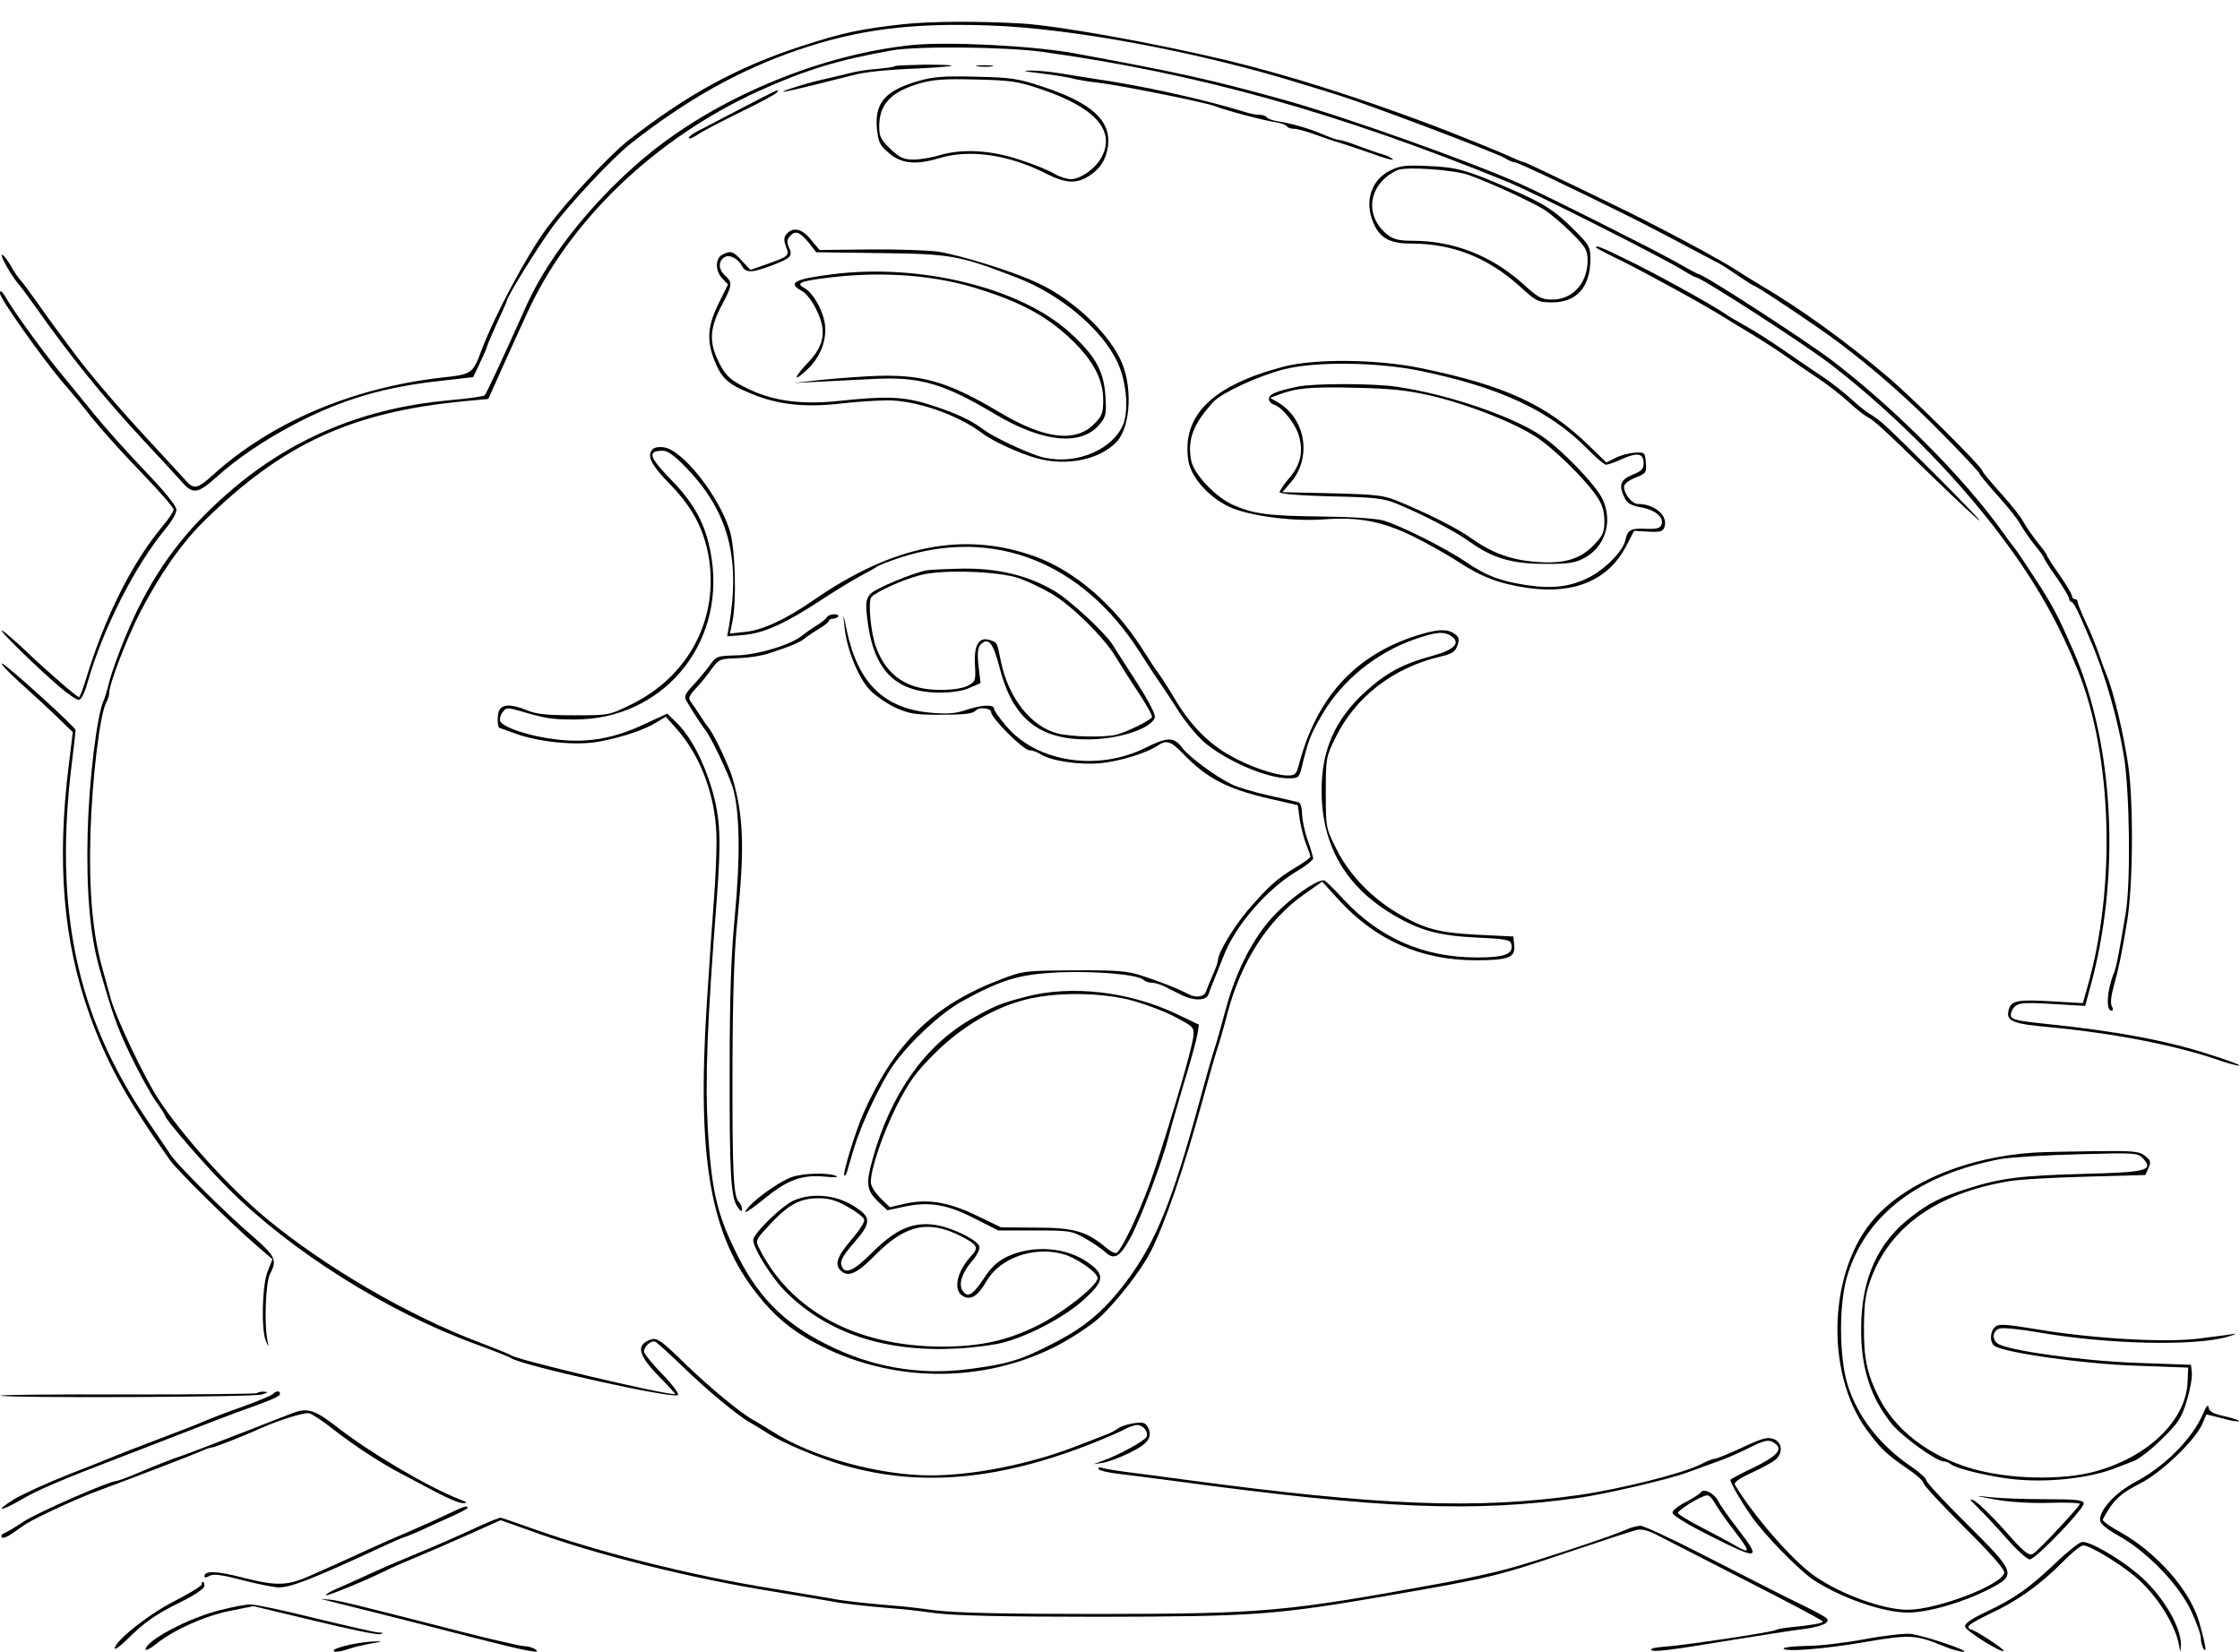 <?xml version="1.0" standalone="no"?>
<!DOCTYPE svg PUBLIC "-//W3C//DTD SVG 20010904//EN"
 "http://www.w3.org/TR/2001/REC-SVG-20010904/DTD/svg10.dtd">
<svg version="1.0" xmlns="http://www.w3.org/2000/svg"
 width="800pt" height="590pt" viewBox="0 0 800 590"
 preserveAspectRatio="xMidYMid meet">
<g transform="translate(0,590) scale(0.1,-0.1)"
fill="#000000" stroke="none">
<path d="M3230 5814 c-156 -17 -221 -31 -371 -80 -227 -74 -408 -173 -618
-338 -68 -54 -217 -215 -286 -308 -73 -98 -186 -310 -235 -438 -32 -86 -34
-87 -145 -99 -319 -37 -608 -160 -815 -348 -54 -49 -68 -52 -96 -20 -11 12
-74 81 -140 152 -114 124 -207 233 -266 313 -15 20 -40 54 -55 74 -16 21 -48
66 -72 100 -25 35 -50 69 -57 76 -7 7 -23 30 -35 52 -13 22 -27 40 -31 40 -10
0 30 -71 56 -102 9 -10 34 -44 57 -76 131 -186 241 -322 386 -479 63 -67 127
-137 144 -156 38 -43 56 -40 120 17 76 69 176 136 285 193 167 87 316 131 521
153 l113 13 25 53 c14 29 25 55 25 58 0 3 16 40 35 82 19 41 35 77 35 79 0 14
108 189 163 264 63 85 213 245 278 297 201 158 388 263 597 335 217 74 405 98
687 88 293 -10 750 -95 1115 -209 30 -9 89 -27 130 -40 104 -32 570 -208 597
-226 12 -8 27 -14 34 -14 10 0 208 -94 399 -189 61 -30 185 -95 335 -175 11
-6 41 -26 67 -44 26 -17 49 -32 51 -32 9 0 233 -150 302 -202 131 -99 250
-203 377 -333 70 -71 128 -133 128 -137 0 -4 30 -40 66 -80 36 -40 73 -86 81
-103 9 -16 31 -48 49 -71 19 -23 34 -44 34 -47 0 -3 20 -35 45 -70 25 -36 45
-70 45 -76 0 -6 4 -11 8 -11 5 0 19 -24 31 -52 13 -29 29 -66 36 -83 51 -117
99 -283 121 -420 20 -126 24 -449 6 -555 -25 -152 -34 -195 -42 -215 -25 -60
-30 -135 -9 -135 6 0 7 6 1 16 -5 10 -3 35 6 67 20 73 29 117 49 237 21 128
23 422 4 555 -16 111 -53 266 -76 320 -9 22 -23 60 -31 85 -9 25 -28 73 -45
108 -16 35 -29 67 -29 72 0 6 -4 10 -10 10 -5 0 -10 5 -10 11 0 6 -20 40 -45
76 -25 35 -45 67 -45 70 0 3 -15 24 -34 47 -18 23 -40 55 -49 71 -8 17 -45 63
-81 103 -36 40 -66 76 -66 80 0 13 -245 257 -337 335 -151 128 -313 245 -461
332 -10 6 -47 28 -82 51 -59 37 -189 108 -325 177 -98 50 -425 207 -430 207
-4 0 -25 8 -48 19 -56 25 -183 76 -282 114 -272 102 -516 179 -735 232 -265
63 -601 123 -730 131 -158 9 -323 8 -420 -2z"/>
<path d="M3256 5739 c-318 -33 -673 -178 -924 -377 -192 -153 -366 -365 -449
-547 -94 -210 -146 -321 -152 -327 -3 -4 -62 -12 -130 -18 -294 -27 -545 -129
-761 -309 -157 -132 -258 -258 -345 -431 -43 -85 -98 -229 -110 -285 -4 -16
-11 -39 -16 -50 -23 -53 -51 -280 -56 -470 -5 -206 8 -361 41 -480 48 -168 62
-209 112 -314 31 -64 71 -137 90 -164 19 -26 34 -50 34 -53 0 -12 145 -180
225 -259 222 -223 568 -441 881 -555 66 -24 124 -47 129 -51 36 -26 581 -147
596 -132 5 5 -20 38 -56 75 -36 37 -65 73 -65 81 0 17 25 40 39 35 5 -1 49
-41 98 -88 89 -87 202 -180 245 -203 12 -7 41 -24 64 -39 48 -31 185 -89 268
-112 274 -79 558 -53 896 82 41 17 89 37 105 46 17 9 37 16 46 16 22 0 41 -24
34 -42 -6 -14 -100 -66 -160 -87 l-30 -11 34 5 c18 3 62 19 96 36 66 32 83 56
64 92 -9 16 -18 18 -52 13 -23 -4 -47 -12 -55 -19 -8 -6 -28 -17 -46 -23 -17
-7 -67 -26 -111 -43 -159 -61 -359 -101 -512 -101 -184 0 -425 67 -563 156
-25 16 -56 34 -68 41 -44 23 -156 116 -240 197 -99 96 -107 102 -138 87 -42
-19 -31 -55 39 -127 35 -35 61 -64 58 -64 -51 1 -562 122 -586 139 -5 4 -55
24 -110 45 -253 95 -554 270 -764 444 -137 114 -304 300 -389 432 -52 83 -146
281 -166 351 -8 30 -22 79 -30 109 -35 123 -49 276 -43 485 6 195 34 427 57
467 6 10 10 25 10 33 0 31 62 193 109 285 70 136 149 249 228 327 282 278 530
392 932 430 l85 8 47 105 c26 58 67 148 91 200 150 331 456 625 828 795 166
75 283 111 475 145 92 16 402 13 536 -5 552 -76 1058 -217 1669 -467 84 -34
555 -272 618 -312 23 -14 44 -26 48 -26 18 0 382 -235 479 -309 242 -186 479
-429 650 -668 99 -138 173 -272 236 -428 123 -305 137 -776 33 -1134 l-15 -54
-107 6 c-126 8 -150 3 -158 -30 -11 -40 12 -50 146 -62 233 -22 458 -66 614
-121 33 -11 61 -18 64 -16 2 3 -45 20 -105 39 -156 51 -342 85 -588 110 -97
10 -120 15 -123 28 -2 9 4 24 13 33 15 14 33 16 134 10 l118 -7 16 59 c112
398 89 872 -58 1209 -53 121 -71 156 -126 242 -35 54 -72 110 -83 124 -12 15
-30 39 -41 55 -137 193 -383 441 -610 615 -90 69 -460 309 -477 309 -3 0 -40
20 -84 45 -70 40 -462 237 -554 278 -178 80 -625 239 -840 299 -266 74 -381
99 -755 168 -151 27 -449 42 -579 29z"/>
<path d="M3197 5664 c-2 -3 -31 -7 -63 -10 -33 -2 -75 -9 -94 -14 -19 -5 -67
-16 -106 -25 -70 -16 -174 -51 -124 -41 24 4 156 37 230 56 46 13 122 21 250
26 57 3 106 7 108 9 3 3 -41 4 -96 4 -55 -1 -103 -3 -105 -5z"/>
<path d="M3493 5663 c15 -2 37 -2 50 0 12 2 0 4 -28 4 -27 0 -38 -2 -22 -4z"/>
<path d="M3710 5639 c41 -5 93 -13 115 -18 22 -6 65 -13 95 -16 73 -8 392 -72
422 -85 30 -13 174 -51 216 -57 18 -3 35 -9 38 -14 3 -5 14 -9 25 -9 11 0 45
-9 77 -21 31 -11 71 -25 87 -29 17 -5 67 -22 113 -38 45 -17 80 -26 77 -22 -3
5 -20 14 -38 19 -18 5 -57 19 -87 30 -30 12 -60 21 -67 21 -7 0 -32 9 -56 19
-45 20 -112 40 -165 48 -18 3 -35 9 -38 14 -3 5 -15 9 -26 9 -12 0 -35 4 -52
10 -149 46 -371 95 -541 119 -38 6 -95 15 -125 20 -30 5 -75 9 -100 9 -32 0
-24 -3 30 -9z"/>
<path d="M3277 5610 c-117 -35 -154 -78 -145 -171 5 -47 10 -58 43 -86 44 -38
96 -43 179 -18 108 33 249 13 382 -55 69 -35 107 -37 151 -10 41 25 63 59 70
107 12 92 -57 155 -232 213 -90 30 -113 33 -240 36 -117 3 -151 0 -208 -16z
m442 -29 c192 -65 265 -147 216 -241 -20 -40 -76 -80 -110 -80 -15 0 -42 9
-59 19 -17 11 -73 34 -123 50 -104 35 -207 41 -289 16 -27 -8 -68 -15 -91 -15
-35 0 -49 6 -83 38 -35 34 -40 44 -40 83 1 77 42 121 144 151 49 14 88 17 201
14 126 -3 149 -6 234 -35z"/>
<path d="M2640 5509 c-74 -39 -145 -76 -157 -82 -13 -7 -23 -16 -23 -20 0 -5
15 1 33 13 17 12 87 48 154 81 67 32 125 64 128 69 8 14 16 17 -135 -61z"/>
<path d="M4963 5290 c-66 -34 -90 -109 -59 -184 23 -56 59 -76 136 -76 147 0
272 -49 387 -152 60 -55 66 -58 117 -58 87 0 136 55 136 155 0 42 -4 50 -57
103 -71 71 -110 96 -233 149 -152 66 -188 76 -290 80 -82 4 -101 1 -137 -17z
m282 -15 c69 -24 222 -94 270 -124 22 -14 66 -51 98 -83 51 -51 57 -62 57 -98
0 -81 -53 -140 -126 -140 -39 0 -50 6 -107 58 -111 99 -246 152 -392 152 -48
0 -68 5 -89 21 -86 68 -70 182 34 231 27 14 202 2 255 -17z"/>
<path d="M2809 5064 c-10 -12 -10 -22 -2 -45 13 -33 12 -34 -75 -65 l-52 -18
-30 32 c-31 35 -41 38 -71 22 -25 -14 -25 -58 1 -85 l20 -21 -30 -61 c-42 -83
-47 -134 -21 -204 26 -68 48 -90 129 -123 96 -41 191 -52 319 -38 59 7 138 12
174 12 101 0 250 -52 335 -116 37 -29 133 -73 194 -90 108 -31 229 -6 289 59
51 56 57 207 10 298 -51 102 -176 216 -299 271 -87 40 -265 95 -348 109 -37 5
-148 9 -246 8 l-179 -2 -30 36 c-31 40 -65 48 -88 21z m78 -29 l28 -36 230 -3
c251 -3 281 -8 485 -87 157 -60 306 -185 361 -303 34 -73 42 -182 16 -232 -48
-92 -185 -139 -298 -103 -55 18 -162 69 -194 93 -46 35 -102 61 -193 90 -94
30 -158 32 -325 14 -132 -14 -232 -1 -321 41 -71 34 -88 50 -117 115 -27 62
-21 113 21 190 35 66 37 77 10 101 -23 21 -26 48 -6 64 18 15 50 0 66 -29 14
-26 35 -25 107 2 68 26 75 33 61 64 -8 17 -8 27 2 39 19 23 35 18 67 -20z"/>
<path d="M2970 4920 c-135 -17 -159 -31 -105 -60 14 -7 37 -37 51 -67 37 -75
29 -127 -32 -190 -54 -57 -50 -71 5 -17 45 45 66 108 56 163 -9 49 -43 106
-72 122 -33 18 -16 25 92 38 192 23 383 8 542 -45 141 -45 230 -94 311 -169
84 -78 122 -148 122 -224 0 -47 -4 -57 -33 -86 -67 -67 -177 -53 -335 41 -193
115 -285 140 -471 130 -69 -4 -157 -11 -196 -16 l-70 -8 80 4 c44 2 132 7 196
10 173 10 256 -14 444 -126 168 -100 306 -114 371 -37 24 29 26 37 22 102 -6
90 -35 143 -126 226 -176 161 -538 250 -852 209z"/>
<path d="M5700 5016 c0 -2 44 -25 98 -51 93 -47 289 -154 362 -200 19 -12 67
-41 105 -64 39 -24 95 -60 125 -82 30 -21 80 -55 110 -75 30 -20 76 -56 101
-79 25 -23 55 -47 66 -53 29 -16 50 -35 238 -218 91 -88 165 -157 165 -153 0
7 -292 300 -346 347 -14 12 -36 28 -47 34 -11 6 -41 30 -66 53 -25 23 -71 59
-101 79 -30 20 -79 53 -109 74 -83 58 -133 89 -176 113 -22 12 -51 29 -65 39
-48 33 -255 147 -351 193 -92 45 -109 52 -109 43z"/>
<path d="M0 4852 c0 -19 153 -234 225 -319 25 -28 71 -84 103 -125 32 -40 111
-128 175 -194 65 -67 117 -127 117 -134 0 -7 -17 -33 -39 -59 -111 -133 -208
-328 -276 -553 -10 -32 -20 -58 -23 -58 -7 0 -107 86 -190 165 -41 39 -79 71
-85 73 -15 4 128 -135 204 -200 31 -27 63 -48 70 -48 9 0 21 24 32 63 55 192
169 416 278 548 22 26 39 56 39 68 0 14 -42 66 -117 144 -64 67 -143 156 -177
198 -34 41 -83 103 -111 136 -61 73 -166 217 -196 267 -21 36 -29 44 -29 28z"/>
<path d="M4583 4590 c-254 -67 -363 -174 -339 -335 10 -64 83 -142 162 -172
78 -29 219 -46 324 -38 123 9 207 -7 317 -61 51 -25 123 -66 160 -90 84 -55
147 -79 249 -94 166 -24 289 28 352 150 l28 54 51 -3 c44 -2 52 0 58 18 12 40
-36 81 -96 81 -20 0 -49 36 -49 61 0 10 16 23 41 33 38 15 40 18 37 54 -3 36
-4 37 -40 35 -21 -1 -52 -10 -69 -19 l-32 -16 -66 64 c-148 143 -296 211 -596
273 -155 32 -379 35 -492 5z m491 -15 c284 -59 461 -142 596 -279 30 -31 60
-56 66 -56 6 0 33 9 58 21 55 24 76 20 76 -16 0 -20 -8 -28 -40 -41 -44 -18
-50 -38 -27 -84 9 -18 24 -26 57 -32 51 -9 84 -36 74 -62 -5 -13 -17 -16 -53
-15 -57 3 -68 -3 -76 -40 -8 -39 -72 -104 -131 -134 -66 -33 -130 -41 -222
-27 -96 15 -141 32 -217 83 -75 51 -236 131 -295 148 -27 7 -113 13 -215 14
-194 2 -248 9 -320 41 -64 28 -142 111 -151 160 -14 74 8 131 80 209 30 32
157 91 248 115 114 30 337 27 492 -5z"/>
<path d="M4635 4519 c-76 -16 -100 -26 -103 -41 -2 -9 6 -19 17 -23 31 -9 79
-70 91 -115 15 -56 4 -102 -36 -148 -19 -22 -34 -45 -34 -50 0 -6 71 -12 183
-15 157 -3 189 -7 235 -26 88 -36 210 -99 262 -137 80 -57 149 -78 265 -78 79
-1 108 3 138 18 79 39 109 132 70 214 -24 50 -145 176 -216 224 -106 72 -339
151 -522 177 -83 12 -293 12 -350 0z m478 -33 c132 -31 291 -94 372 -146 66
-43 178 -153 219 -215 19 -28 26 -53 26 -86 0 -40 -5 -52 -38 -86 -49 -51
-108 -68 -205 -60 -87 6 -159 32 -229 82 -51 37 -156 90 -268 136 -48 20 -77
23 -233 27 l-177 4 29 34 c76 86 56 225 -42 285 l-31 18 30 11 c62 24 114 29
274 25 132 -3 187 -9 273 -29z"/>
<path d="M2329 4293 c-19 -22 -2 -56 65 -124 82 -84 123 -165 139 -270 31
-217 -77 -417 -280 -516 -78 -38 -78 -38 -203 -38 -96 0 -135 4 -168 18 -59
24 -91 22 -101 -5 -6 -18 -4 -58 3 -58 1 0 26 -9 56 -20 85 -31 219 -44 299
-29 82 15 163 42 206 69 l33 20 39 -44 c90 -102 143 -253 142 -402 0 -49 -4
-141 -9 -204 -5 -63 -17 -234 -26 -380 -35 -551 13 -823 182 -1035 59 -75 120
-126 200 -169 269 -146 598 -151 867 -14 54 28 122 73 152 100 61 56 151 171
184 236 53 105 118 295 186 542 20 74 43 155 51 179 8 24 26 85 39 136 49 183
145 331 272 420 l65 46 60 -66 c132 -144 294 -215 489 -215 116 0 141 10 137
52 l-3 33 -125 6 c-143 7 -193 21 -290 78 -95 57 -173 139 -218 230 -37 74
-37 76 -37 200 0 123 1 128 34 195 71 146 206 251 376 291 41 9 52 17 60 39 8
23 6 30 -10 42 -28 20 -67 17 -153 -12 -209 -72 -340 -220 -402 -451 -10 -39
-13 -43 -43 -43 -44 1 -138 33 -205 72 -75 42 -139 107 -191 193 -23 39 -50
81 -60 95 -11 14 -40 58 -65 98 -98 152 -237 272 -376 323 -255 93 -509 43
-795 -155 -98 -68 -182 -107 -243 -113 l-55 -6 9 44 c15 75 10 257 -9 321 -37
124 -168 290 -235 300 -20 3 -37 0 -43 -9z m123 -65 c148 -154 193 -318 152
-562 l-7 -39 60 5 c72 7 146 40 273 123 52 34 115 73 140 86 25 13 51 28 59
33 7 6 45 21 85 34 334 109 650 -15 855 -335 27 -43 59 -91 71 -108 11 -16 44
-65 71 -108 28 -43 72 -95 98 -115 82 -65 218 -122 292 -122 37 0 39 2 49 43
23 95 31 115 74 188 70 119 192 218 327 265 79 28 107 30 135 10 30 -23 7 -47
-65 -67 -111 -30 -169 -61 -246 -131 -107 -98 -155 -207 -155 -351 0 -197 86
-345 258 -446 94 -55 159 -73 297 -80 108 -5 120 -8 123 -25 7 -34 -25 -46
-122 -46 -192 0 -348 69 -477 207 -29 32 -60 62 -67 67 -21 13 -138 -71 -199
-143 -68 -80 -123 -193 -157 -322 -14 -53 -32 -116 -40 -140 -8 -24 -31 -105
-51 -179 -99 -364 -157 -506 -262 -647 -78 -104 -148 -164 -263 -222 -115 -60
-164 -74 -306 -92 -173 -22 -345 9 -502 89 -158 79 -251 176 -329 340 -64 132
-82 216 -95 427 -10 178 -3 377 32 825 16 214 13 287 -18 393 -31 103 -77 189
-128 238 l-31 30 -76 -35 c-113 -54 -207 -71 -322 -57 -94 11 -190 43 -199 66
-2 7 1 21 9 31 12 17 17 17 57 6 95 -28 116 -32 199 -32 311 -1 536 262 491
572 -17 115 -56 192 -141 280 -84 86 -91 108 -33 108 17 0 43 -19 84 -62z"/>
<path d="M3310 3863 c-52 -10 -186 -66 -202 -85 -14 -16 -17 -31 -12 -77 20
-192 98 -274 259 -275 45 0 84 6 108 17 l39 17 -7 60 c-5 42 -3 65 5 75 28 33
47 11 70 -80 47 -183 142 -259 323 -256 106 2 216 38 231 77 4 11 -18 54 -65
128 -40 61 -77 120 -84 131 -26 43 -154 162 -209 194 -93 55 -199 81 -325 80
-58 -1 -117 -4 -131 -6z m331 -29 c31 -11 83 -36 115 -55 71 -41 191 -160 229
-226 16 -26 52 -84 81 -127 29 -44 51 -83 48 -88 -7 -12 -93 -54 -126 -62 -45
-11 -161 -8 -210 4 -95 24 -176 126 -203 256 -15 74 -13 69 -41 78 -38 12 -56
-18 -52 -88 3 -58 2 -61 -27 -76 -19 -9 -57 -15 -100 -14 -113 0 -187 49 -225
149 -20 51 -31 166 -18 182 15 18 108 61 172 78 76 22 284 15 357 -11z"/>
<path d="M2952 3694 c-4 -6 -20 -19 -37 -29 -16 -10 -39 -26 -50 -35 -39 -33
-162 -70 -236 -71 -68 -2 -71 -2 -96 -38 -15 -20 -42 -52 -60 -71 -28 -31 -31
-38 -20 -56 20 -34 55 -88 64 -99 19 -21 82 -153 99 -205 26 -82 29 -247 8
-466 -13 -138 -18 -283 -18 -534 -1 -384 4 -467 28 -501 11 -16 16 -19 16 -8
0 8 -5 20 -12 27 -19 19 -23 113 -22 492 1 248 6 404 18 518 25 255 22 362
-17 500 -15 50 -68 162 -89 186 -5 6 -18 25 -28 41 -11 17 -25 38 -32 47 -11
15 -8 22 18 50 17 18 42 49 56 69 26 35 29 36 92 38 36 1 84 8 108 16 81 26
117 41 135 57 10 8 33 23 51 34 17 10 32 22 32 26 0 4 6 8 14 8 8 0 17 4 20 8
2 4 -4 8 -15 8 -11 0 -23 -5 -27 -12z"/>
<path d="M3016 3662 c7 -79 50 -185 92 -228 20 -20 60 -48 91 -62 47 -21 69
-25 150 -25 97 0 125 3 137 16 13 13 54 7 54 -7 0 -21 115 -136 137 -136 10 0
27 -6 38 -13 36 -25 140 -40 216 -33 69 7 164 36 204 63 31 21 47 16 90 -29
85 -88 156 -125 305 -160 l105 -24 7 -52 c5 -29 15 -69 23 -88 8 -20 15 -40
15 -44 0 -4 -26 -23 -57 -41 -63 -38 -94 -66 -168 -152 -49 -58 -104 -149
-105 -175 0 -7 -8 -32 -19 -55 -10 -23 -21 -50 -24 -59 -7 -20 -37 -23 -65 -8
-30 17 -105 46 -167 66 -50 16 -89 19 -240 18 -175 -1 -182 -2 -260 -32 -242
-92 -380 -227 -493 -482 -26 -60 -73 -212 -67 -218 2 -3 6 1 9 9 2 8 14 47 26
88 27 88 92 226 140 296 57 81 170 187 245 228 144 79 204 97 349 104 132 5
281 -8 300 -27 6 -6 19 -10 29 -10 10 0 31 -6 45 -13 15 -8 42 -21 60 -30 45
-23 91 -22 98 1 3 9 11 31 18 47 7 17 23 57 36 90 41 108 155 240 263 304 31
18 57 39 57 45 -1 6 -9 36 -20 66 -11 30 -19 72 -20 93 0 21 -5 39 -12 41 -7
2 -56 14 -108 25 -52 12 -111 29 -130 39 -57 27 -153 98 -178 131 -29 40 -53
39 -133 -1 -170 -84 -386 -50 -494 77 -25 29 -45 57 -45 64 0 16 -47 13 -100
-5 -34 -12 -64 -15 -123 -10 -169 14 -263 105 -303 295 -13 63 -14 64 -8 13z"/>
<path d="M3665 2340 c-93 -24 -114 -33 -198 -81 -165 -95 -288 -270 -351 -501
-24 -85 -21 -109 18 -148 l35 -33 61 13 c88 19 154 8 252 -43 l83 -42 130 0
c124 0 132 -1 180 -28 28 -16 60 -38 72 -49 32 -30 52 -19 91 52 36 67 115
276 137 365 7 28 31 111 53 185 23 74 44 152 48 173 l6 37 -84 40 c-169 79
-373 102 -533 60z m364 -10 c47 -12 120 -38 161 -59 73 -38 75 -40 72 -72 -3
-39 -74 -283 -139 -479 -39 -117 -106 -266 -133 -294 -5 -5 -22 2 -40 18 -70
58 -114 71 -250 71 l-125 1 -87 42 c-101 49 -177 61 -258 42 l-52 -12 -34 33
c-19 19 -34 43 -34 56 0 48 42 172 92 272 44 86 67 119 133 185 94 95 212 166
326 195 104 27 256 27 368 1z"/>
<path d="M2829 1696 c-37 -12 -121 -69 -153 -105 -33 -36 -8 -23 61 33 78 63
130 81 211 73 35 -3 49 -2 37 3 -28 12 -114 10 -156 -4z"/>
<path d="M2833 1611 c-44 -21 -142 -117 -143 -140 0 -30 68 -139 120 -189 146
-144 352 -212 604 -199 61 3 138 13 171 22 95 26 217 91 284 151 75 68 78 90
20 132 -78 58 -202 67 -295 22 -32 -16 -56 -38 -82 -79 -39 -58 -57 -68 -75
-40 -14 23 -1 63 34 104 17 19 29 42 27 52 -4 23 -100 70 -160 78 -79 11 -139
-16 -220 -96 -71 -71 -102 -84 -113 -48 -5 15 6 35 45 80 64 73 63 92 -4 133
-63 39 -150 46 -213 17z m195 -22 c29 -16 55 -36 58 -44 4 -8 -16 -39 -45 -73
-51 -59 -61 -88 -39 -110 26 -26 58 -12 122 53 108 110 190 129 307 70 62 -32
66 -41 36 -73 -51 -56 -64 -122 -27 -142 28 -15 53 1 84 55 48 82 168 124 271
96 47 -12 125 -66 125 -86 0 -27 -123 -124 -213 -169 -110 -55 -208 -76 -344
-76 -305 1 -540 128 -652 352 -13 26 -12 30 30 75 73 80 113 103 184 103 37 0
63 -8 103 -31z"/>
<path d="M70 3463 c41 -37 101 -92 133 -123 l57 -55 -14 -115 c-44 -351 -20
-632 74 -895 62 -173 132 -300 287 -519 25 -36 220 -228 307 -303 l59 -51 -17
-43 c-20 -49 -24 -210 -6 -250 10 -23 10 -23 5 4 -12 61 -6 205 9 236 27 51
20 64 -66 139 -90 77 -262 248 -287 285 -9 13 -49 73 -90 133 -248 367 -328
747 -265 1264 8 63 14 118 14 122 0 11 -251 238 -263 238 -6 0 22 -30 63 -67z"/>
<path d="M7265 1783 c-236 -15 -451 -103 -568 -232 -166 -184 -181 -549 -32
-756 51 -69 69 -87 147 -141 32 -21 58 -45 58 -52 0 -7 66 -78 146 -158 96
-95 144 -150 142 -162 -8 -43 -240 -132 -345 -132 -88 0 -244 57 -337 124 -77
55 -217 216 -280 323 -4 8 15 22 61 43 37 17 75 38 85 47 27 24 23 62 -8 73
-21 8 -40 3 -111 -30 -47 -22 -91 -40 -97 -40 -7 0 -30 -9 -51 -20 -64 -33
-285 -88 -435 -110 -369 -52 -710 -39 -1410 55 -58 8 -143 19 -190 25 -47 6
-93 13 -104 17 -11 3 -16 1 -12 -5 3 -5 34 -12 68 -16 35 -4 126 -16 203 -26
739 -100 1065 -113 1445 -60 97 14 316 65 385 90 33 12 83 30 110 40 28 9 79
32 113 49 50 25 66 29 82 21 42 -23 24 -47 -65 -91 -47 -22 -85 -43 -85 -45 0
-11 35 -72 71 -124 45 -67 170 -195 224 -232 96 -64 250 -118 339 -118 71 0
197 36 288 83 101 51 99 58 -76 232 -80 79 -146 150 -146 157 0 7 -24 29 -52
48 -113 76 -194 179 -230 296 -30 99 -31 290 0 389 67 217 255 360 547 415 33
6 157 14 275 17 210 6 215 5 234 -15 38 -43 14 -49 -212 -55 -227 -6 -297 -15
-416 -53 -95 -30 -135 -50 -201 -101 -118 -91 -176 -218 -178 -392 -2 -143 32
-252 110 -348 36 -44 159 -133 184 -133 8 0 19 -4 25 -9 14 -14 111 -39 203
-52 129 -18 296 -1 396 41 11 4 36 14 55 21 19 7 65 43 101 79 59 58 70 74 89
137 12 39 20 84 18 100 l-3 28 -195 7 c-195 7 -467 45 -497 70 -21 17 -15 47
10 53 12 3 74 -3 137 -14 246 -43 557 -50 675 -16 28 8 37 13 20 10 -16 -3
-74 -10 -128 -17 -120 -14 -378 1 -573 34 -110 18 -135 20 -148 9 -19 -16 -21
-55 -3 -68 30 -24 317 -65 504 -71 l188 -7 -2 -48 c-4 -138 -138 -269 -327
-322 -120 -34 -315 -29 -446 10 -152 45 -271 137 -330 254 -43 86 -54 140 -53
254 1 89 6 119 27 175 70 182 235 299 486 342 36 7 161 14 278 17 l214 6 11
25 c10 21 8 27 -12 43 -21 17 -40 19 -185 17 -88 -1 -183 -3 -211 -5z"/>
<path d="M918 924 c-3 -3 -212 -5 -463 -5 -252 1 -456 -1 -453 -4 9 -9 903 -6
933 4 22 7 25 9 9 10 -11 1 -23 -2 -26 -5z"/>
<path d="M975 921 c-6 -6 -55 -26 -110 -46 -55 -19 -113 -42 -130 -49 -16 -8
-91 -37 -165 -65 -74 -28 -144 -55 -155 -60 -11 -5 -86 -35 -166 -66 -81 -32
-171 -73 -200 -91 -71 -44 -47 -44 28 0 55 33 149 73 348 149 50 19 153 59
230 89 77 30 160 62 185 71 127 45 160 59 160 68 0 12 -13 12 -25 0z"/>
<path d="M7867 848 c-38 -87 -135 -185 -238 -240 -72 -38 -129 -98 -129 -137
0 -13 21 -31 67 -57 100 -56 212 -171 257 -265 20 -42 36 -87 36 -100 0 -13 5
-31 10 -39 13 -18 6 20 -16 97 -33 113 -151 247 -281 320 -35 19 -63 39 -63
44 0 4 14 28 30 51 22 31 50 52 101 78 78 39 199 155 225 215 l14 33 56 -14
c31 -9 58 -13 61 -10 2 2 -20 10 -51 17 -41 9 -56 17 -58 31 -2 14 -8 7 -21
-24z"/>
<path d="M1044 852 c-22 -8 -88 -34 -149 -58 -141 -55 -243 -94 -275 -104 -14
-5 -63 -24 -110 -44 -46 -20 -89 -36 -95 -36 -26 -1 -280 -112 -329 -144 -30
-20 -62 -39 -70 -42 -9 -3 -13 -10 -10 -15 3 -5 20 1 37 13 18 13 41 29 52 36
39 24 181 90 255 117 140 52 335 127 367 141 17 8 35 14 41 14 9 0 122 45 177
70 57 26 152 56 169 52 10 -2 51 -29 91 -61 72 -56 165 -117 240 -156 22 -12
75 -40 119 -63 43 -23 88 -42 100 -41 17 0 15 3 -9 12 -116 45 -322 167 -439
258 -82 64 -108 72 -162 51z"/>
<path d="M6074 569 c-3 -5 -27 -20 -53 -34 -26 -13 -48 -30 -48 -38 0 -9 53
-42 131 -81 180 -91 189 -89 100 26 -31 40 -62 84 -69 99 -15 27 -51 44 -61
28z m50 -37 c8 -15 39 -60 70 -100 58 -75 59 -85 4 -53 -18 11 -71 39 -117 63
-47 24 -86 48 -88 53 -3 10 81 62 104 64 7 0 19 -12 27 -27z"/>
<path d="M7125 544 c49 -9 124 -14 193 -12 61 2 111 0 110 -4 -6 -15 -150
-169 -167 -178 -16 -8 -32 5 -101 83 -45 51 -94 98 -108 106 -22 11 -19 6 13
-25 22 -22 69 -72 104 -112 35 -40 71 -72 80 -72 21 0 197 183 193 201 -2 11
-30 14 -135 14 -72 0 -161 3 -197 7 -62 7 -62 6 15 -8z"/>
<path d="M1595 490 c-33 -16 -94 -43 -135 -61 -41 -17 -109 -47 -150 -66 -41
-19 -88 -40 -105 -48 -16 -7 -57 -25 -90 -40 -87 -40 -125 -41 -244 -11 -97
25 -141 27 -141 5 0 -5 8 -4 18 2 13 8 41 5 117 -15 54 -14 114 -26 132 -26
42 0 124 32 361 142 45 21 85 38 87 38 3 0 24 9 48 19 23 11 72 33 110 50 37
16 67 32 67 35 0 10 -12 6 -75 -24z"/>
<path d="M1770 473 c-8 -2 -33 -13 -55 -23 -80 -37 -162 -73 -240 -105 -44
-18 -114 -48 -155 -67 -41 -19 -94 -43 -118 -53 -23 -10 -40 -20 -38 -23 5 -4
148 55 216 89 19 10 64 29 100 44 36 15 120 51 187 81 l121 54 99 -35 c233
-86 576 -172 870 -219 87 -15 181 -30 208 -35 44 -9 126 -18 235 -27 19 -1 82
-8 140 -16 75 -9 244 -13 585 -13 554 1 629 6 1035 76 363 63 382 67 660 161
113 38 216 72 230 74 15 3 43 -5 70 -20 25 -13 168 -86 318 -163 149 -76 272
-141 272 -145 0 -6 -39 -13 -120 -21 -19 -2 -42 -6 -50 -10 -23 -9 -339 -56
-397 -59 -28 -2 -49 -6 -46 -11 6 -9 60 -3 288 35 99 16 214 34 255 39 68 9
100 24 82 40 -4 4 -38 23 -77 42 -74 36 -84 41 -378 191 -103 53 -197 96 -208
96 -12 0 -35 -6 -52 -14 -50 -23 -322 -113 -427 -141 -52 -14 -153 -36 -225
-49 -568 -104 -637 -110 -1230 -111 -341 0 -510 4 -585 13 -58 8 -121 15 -140
16 -109 9 -191 18 -235 27 -27 5 -121 20 -208 35 -283 45 -620 130 -855 214
-62 22 -114 40 -115 39 -1 0 -9 -3 -17 -6z"/>
<path d="M7435 392 c-11 -2 -54 -37 -95 -76 -90 -86 -145 -126 -248 -174 -53
-25 -76 -42 -74 -52 3 -16 130 -95 138 -87 5 5 -105 77 -118 77 -4 0 -8 5 -8
10 0 6 35 26 77 46 96 44 180 104 258 183 33 34 66 61 75 61 23 0 123 -60 184
-110 77 -64 146 -173 159 -250 4 -24 4 -24 6 2 3 66 -69 186 -155 257 -71 59
-174 118 -199 113z"/>
<path d="M720 240 c0 -5 -44 -32 -97 -59 -94 -48 -213 -143 -213 -169 0 -6 19
8 43 31 63 63 103 91 195 136 48 24 82 47 82 56 0 8 -2 15 -5 15 -3 0 -5 -4
-5 -10z"/>
<path d="M1180 180 c66 -16 285 -71 497 -126 212 -54 264 -64 233 -44 -8 5
-25 10 -37 10 -12 0 -109 22 -215 49 -398 102 -444 113 -478 117 l-35 3 35 -9z"/>
<path d="M787 149 c-111 -27 -267 -109 -267 -141 0 -5 18 4 39 21 63 50 172
99 262 117 l84 17 217 -52 c119 -29 224 -51 235 -48 14 4 14 5 -5 6 -12 0
-115 24 -227 51 -112 28 -217 50 -232 49 -16 0 -63 -9 -106 -20z"/>
<path d="M6660 45 c-69 -13 -162 -24 -207 -24 -46 -1 -83 -5 -83 -9 0 -14 149
-2 298 24 154 26 174 25 274 -16 26 -11 57 -20 70 -20 30 1 -140 58 -189 64
-21 2 -94 -6 -163 -19z"/>
<path d="M1253 26 c-28 -6 -55 -14 -59 -19 -11 -10 18 -9 54 4 17 6 52 14 79
19 39 6 42 8 13 7 -19 0 -58 -5 -87 -11z"/>
</g>
</svg>
